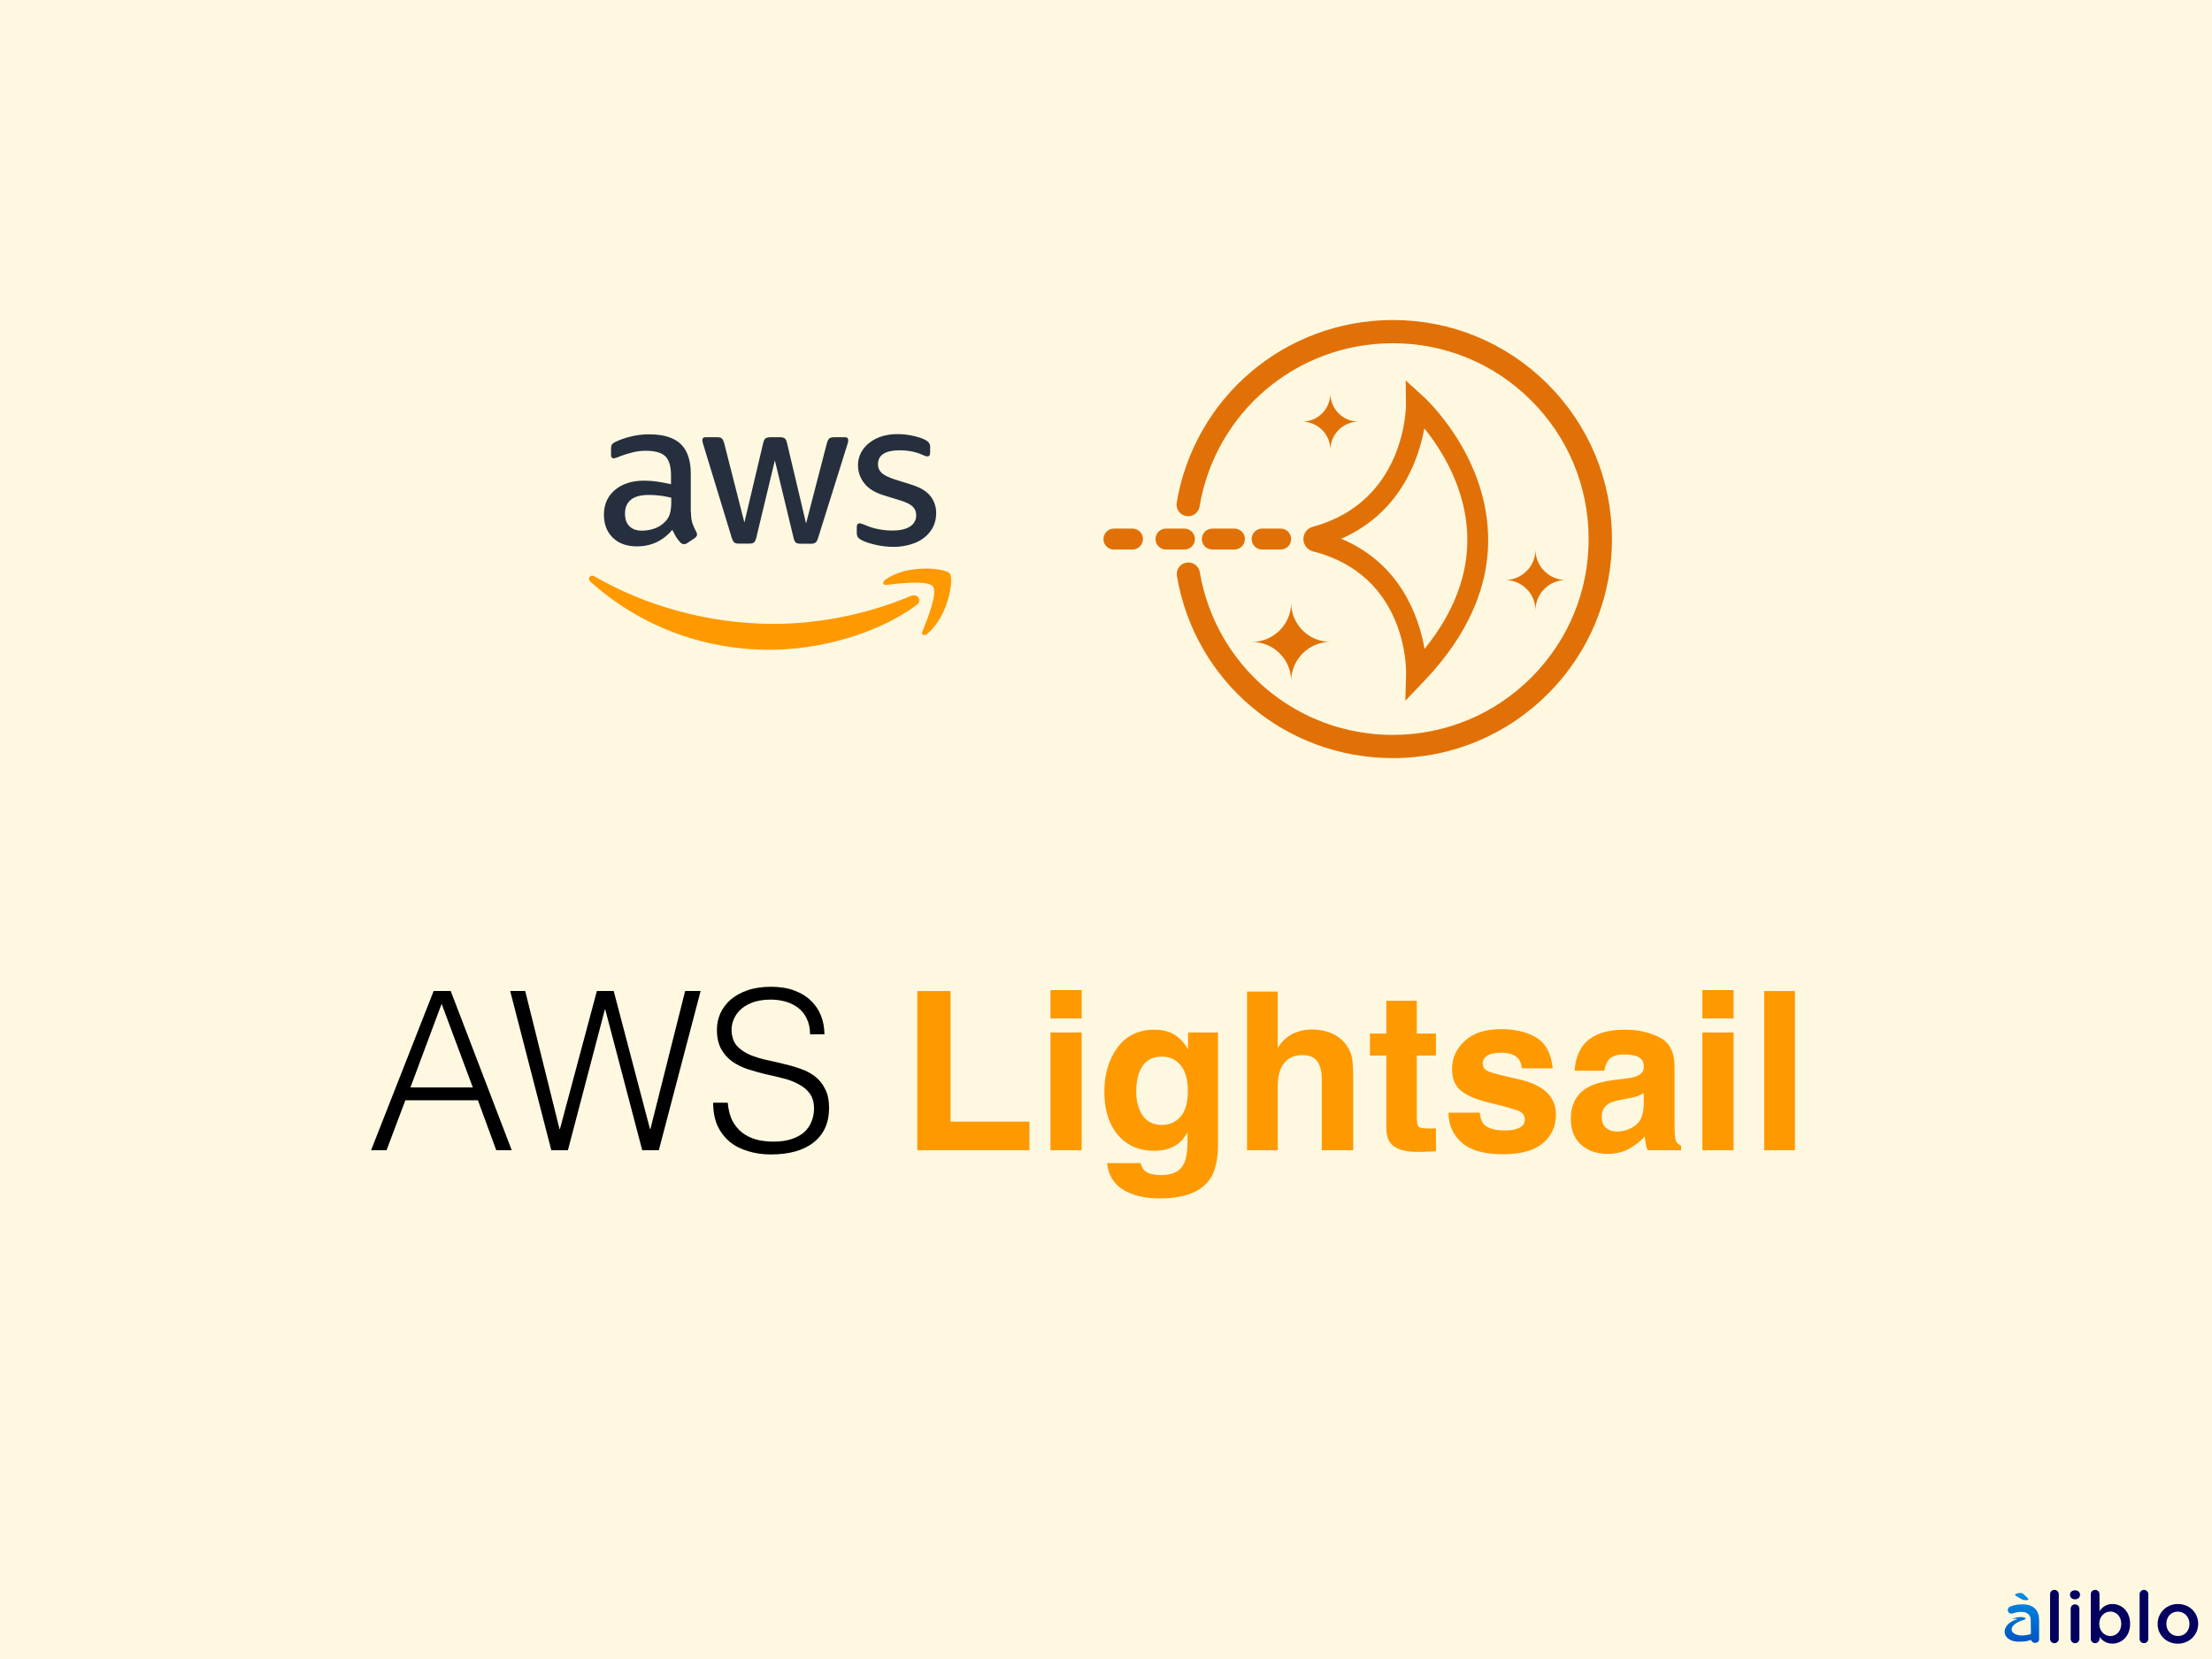 <svg width="800" height="600" viewBox="0 0 800 600" fill="none" xmlns="http://www.w3.org/2000/svg">
<rect width="800" height="600" fill="#FFF8E1"/>
<path d="M134.2 416L156.84 358.4H163L185.08 416H179.48L172.84 397.92H146.6L139.8 416H134.2ZM148.44 393.28H171L159.72 363.04L148.44 393.28ZM235.071 408.32H235.231L247.791 358.4H253.391L238.271 416H232.271L218.911 365.12H218.751L205.391 416H199.391L184.511 358.4H189.951L202.351 408.32H202.511L215.871 358.4H221.951L235.071 408.32ZM263.204 398.8C263.418 401.36 263.978 403.547 264.884 405.36C265.844 407.12 267.044 408.56 268.484 409.68C269.978 410.8 271.684 411.627 273.604 412.16C275.524 412.64 277.578 412.88 279.764 412.88C282.324 412.88 284.538 412.56 286.404 411.92C288.271 411.28 289.791 410.427 290.964 409.36C292.138 408.24 292.991 406.96 293.524 405.52C294.111 404.08 294.404 402.56 294.404 400.96C294.404 398.72 293.898 396.907 292.884 395.52C291.871 394.133 290.538 393.013 288.884 392.16C287.284 391.253 285.418 390.533 283.284 390C281.204 389.467 279.044 388.96 276.804 388.48C274.618 387.947 272.458 387.333 270.324 386.64C268.244 385.947 266.378 385.013 264.724 383.84C263.124 382.667 261.818 381.173 260.804 379.36C259.791 377.493 259.284 375.147 259.284 372.32C259.284 370.347 259.684 368.427 260.484 366.56C261.338 364.693 262.564 363.04 264.164 361.6C265.818 360.16 267.871 359.013 270.324 358.16C272.778 357.307 275.604 356.88 278.804 356.88C282.058 356.88 284.884 357.333 287.284 358.24C289.738 359.147 291.764 360.4 293.364 362C294.964 363.547 296.164 365.36 296.964 367.44C297.764 369.52 298.164 371.733 298.164 374.08H292.964C292.964 371.893 292.564 370 291.764 368.4C291.018 366.8 289.978 365.493 288.644 364.48C287.311 363.467 285.791 362.72 284.084 362.24C282.378 361.76 280.618 361.52 278.804 361.52C276.031 361.52 273.684 361.92 271.764 362.72C269.898 363.467 268.404 364.453 267.284 365.68C266.164 366.907 265.391 368.267 264.964 369.76C264.538 371.253 264.458 372.747 264.724 374.24C265.044 376.107 265.791 377.6 266.964 378.72C268.138 379.84 269.578 380.773 271.284 381.52C272.991 382.213 274.858 382.8 276.884 383.28C278.964 383.707 281.071 384.187 283.204 384.72C285.338 385.2 287.391 385.787 289.364 386.48C291.391 387.173 293.178 388.107 294.724 389.28C296.271 390.453 297.498 391.973 298.404 393.84C299.364 395.653 299.844 397.947 299.844 400.72C299.844 406.053 298.004 410.187 294.324 413.12C290.644 416.053 285.471 417.52 278.804 417.52C275.818 417.52 273.044 417.12 270.484 416.32C267.924 415.573 265.711 414.427 263.844 412.88C261.978 411.28 260.511 409.333 259.444 407.04C258.431 404.693 257.924 401.947 257.924 398.8H263.204Z" fill="black"/>
<path d="M331.75 358.422H343.781V405.648H372.297V416H331.75V358.422ZM391.203 373.422V416H379.914V373.422H391.203ZM391.203 358.07V368.344H379.914V358.07H391.203ZM414.055 423.461C415.253 424.477 417.271 424.984 420.109 424.984C424.12 424.984 426.802 423.643 428.156 420.961C429.042 419.242 429.484 416.352 429.484 412.289V409.555C428.417 411.378 427.271 412.745 426.047 413.656C423.833 415.349 420.956 416.195 417.414 416.195C411.945 416.195 407.57 414.281 404.289 410.453C401.034 406.599 399.406 401.391 399.406 394.828C399.406 388.5 400.982 383.188 404.133 378.891C407.284 374.568 411.75 372.406 417.531 372.406C419.667 372.406 421.529 372.732 423.117 373.383C425.826 374.503 428.013 376.56 429.68 379.555V373.422H440.5V413.812C440.5 419.307 439.576 423.448 437.727 426.234C434.549 431.026 428.456 433.422 419.445 433.422C414.003 433.422 409.562 432.354 406.125 430.219C402.688 428.083 400.786 424.893 400.422 420.648H412.531C412.844 421.951 413.352 422.888 414.055 423.461ZM412.18 401.469C413.69 405.062 416.398 406.859 420.305 406.859C422.909 406.859 425.109 405.883 426.906 403.93C428.703 401.951 429.602 398.812 429.602 394.516C429.602 390.479 428.742 387.406 427.023 385.297C425.331 383.188 423.052 382.133 420.188 382.133C416.281 382.133 413.586 383.969 412.102 387.641C411.32 389.594 410.93 392.003 410.93 394.867C410.93 397.341 411.346 399.542 412.18 401.469ZM489.406 391V416H478.039V390.102C478.039 387.81 477.648 385.961 476.867 384.555C475.852 382.576 473.924 381.586 471.086 381.586C468.143 381.586 465.904 382.576 464.367 384.555C462.857 386.508 462.102 389.307 462.102 392.953V416H451.008V358.617H462.102V378.969C463.716 376.495 465.578 374.776 467.688 373.812C469.823 372.823 472.062 372.328 474.406 372.328C477.036 372.328 479.419 372.784 481.555 373.695C483.716 374.607 485.487 376 486.867 377.875C488.039 379.464 488.755 381.104 489.016 382.797C489.276 384.464 489.406 387.198 489.406 391ZM519.328 408.07V416.391L514.055 416.586C508.794 416.768 505.201 415.857 503.273 413.852C502.023 412.576 501.398 410.609 501.398 407.953V381.742H495.461V373.812H501.398V361.938H512.414V373.812H519.328V381.742H512.414V404.242C512.414 405.987 512.635 407.081 513.078 407.523C513.521 407.94 514.875 408.148 517.141 408.148C517.479 408.148 517.831 408.148 518.195 408.148C518.586 408.122 518.964 408.096 519.328 408.07ZM555.812 375.375C559.146 377.51 561.06 381.182 561.555 386.391H550.422C550.266 384.958 549.862 383.826 549.211 382.992C547.987 381.482 545.904 380.727 542.961 380.727C540.539 380.727 538.807 381.104 537.766 381.859C536.75 382.615 536.242 383.5 536.242 384.516C536.242 385.792 536.789 386.716 537.883 387.289C538.977 387.888 542.844 388.917 549.484 390.375C553.911 391.417 557.232 392.992 559.445 395.102C561.633 397.237 562.727 399.906 562.727 403.109C562.727 407.328 561.151 410.779 558 413.461C554.875 416.117 550.031 417.445 543.469 417.445C536.776 417.445 531.828 416.039 528.625 413.227C525.448 410.388 523.859 406.781 523.859 402.406H535.148C535.383 404.385 535.891 405.792 536.672 406.625C538.052 408.109 540.604 408.852 544.328 408.852C546.516 408.852 548.247 408.526 549.523 407.875C550.826 407.224 551.477 406.247 551.477 404.945C551.477 403.695 550.956 402.745 549.914 402.094C548.872 401.443 545.005 400.323 538.312 398.734C533.495 397.536 530.096 396.039 528.117 394.242C526.138 392.471 525.148 389.919 525.148 386.586C525.148 382.654 526.685 379.281 529.758 376.469C532.857 373.63 537.206 372.211 542.805 372.211C548.117 372.211 552.453 373.266 555.812 375.375ZM572.609 378.031C575.552 374.281 580.604 372.406 587.766 372.406C592.427 372.406 596.568 373.331 600.188 375.18C603.807 377.029 605.617 380.518 605.617 385.648V405.18C605.617 406.534 605.643 408.174 605.695 410.102C605.773 411.56 605.995 412.549 606.359 413.07C606.724 413.591 607.271 414.021 608 414.359V416H595.891C595.552 415.141 595.318 414.333 595.188 413.578C595.057 412.823 594.953 411.964 594.875 411C593.339 412.667 591.568 414.086 589.562 415.258C587.167 416.638 584.458 417.328 581.438 417.328C577.583 417.328 574.393 416.234 571.867 414.047C569.367 411.833 568.117 408.708 568.117 404.672C568.117 399.438 570.135 395.648 574.172 393.305C576.385 392.029 579.641 391.117 583.938 390.57L587.727 390.102C589.784 389.841 591.255 389.516 592.141 389.125C593.729 388.448 594.523 387.393 594.523 385.961C594.523 384.216 593.911 383.018 592.688 382.367C591.49 381.69 589.719 381.352 587.375 381.352C584.745 381.352 582.883 382.003 581.789 383.305C581.008 384.268 580.487 385.57 580.227 387.211H569.484C569.719 383.487 570.76 380.427 572.609 378.031ZM580.891 407.953C581.932 408.812 583.208 409.242 584.719 409.242C587.115 409.242 589.315 408.539 591.32 407.133C593.352 405.727 594.406 403.161 594.484 399.438V395.297C593.781 395.74 593.065 396.104 592.336 396.391C591.633 396.651 590.656 396.898 589.406 397.133L586.906 397.602C584.562 398.018 582.883 398.526 581.867 399.125C580.148 400.141 579.289 401.716 579.289 403.852C579.289 405.753 579.823 407.12 580.891 407.953ZM626.984 373.422V416H615.695V373.422H626.984ZM626.984 358.07V368.344H615.695V358.07H626.984ZM638.039 358.422H649.172V416H638.039V358.422Z" fill="#FF9900"/>
<g clip-path="url(#clip0_5188_13004)">
<path d="M249.917 185.328C249.883 186.632 250.044 187.933 250.396 189.189C250.783 190.263 251.249 191.308 251.79 192.314C251.984 192.611 252.09 192.957 252.096 193.312C252.096 193.745 251.834 194.179 251.268 194.613L248.523 196.435C248.192 196.673 247.798 196.808 247.39 196.825C246.894 196.791 246.428 196.575 246.083 196.218C245.496 195.59 244.971 194.907 244.514 194.179C244.079 193.442 243.643 192.617 243.164 191.62C239.765 195.61 235.495 197.605 230.354 197.605C226.693 197.605 223.775 196.564 221.64 194.481C219.505 192.398 218.416 189.623 218.416 186.152C218.416 182.465 219.723 179.472 222.381 177.216C225.039 174.96 228.568 173.832 233.055 173.832C234.601 173.845 236.144 173.961 237.674 174.179C239.286 174.396 240.941 174.743 242.684 175.134V171.967C242.684 168.669 241.987 166.371 240.636 165.026C239.242 163.681 236.889 163.03 233.534 163.03C231.949 163.03 230.369 163.219 228.829 163.594C227.227 163.974 225.655 164.467 224.123 165.069C223.628 165.29 223.118 165.478 222.598 165.633C222.373 165.707 222.138 165.751 221.901 165.763C221.291 165.763 220.986 165.329 220.986 164.418V162.293C220.986 161.598 221.073 161.077 221.291 160.774C221.62 160.379 222.038 160.067 222.511 159.863C224.259 159.002 226.101 158.347 228.001 157.911C230.221 157.344 232.506 157.067 234.798 157.087C239.984 157.087 243.773 158.258 246.213 160.601C248.61 162.943 249.829 166.5 249.829 171.273V185.328H249.917ZM232.228 191.922C233.756 191.905 235.272 191.642 236.715 191.141C238.314 190.59 239.741 189.633 240.854 188.364C241.556 187.564 242.063 186.614 242.336 185.587C242.635 184.351 242.781 183.083 242.771 181.812V179.992C241.45 179.672 240.112 179.426 238.763 179.255C237.405 179.083 236.037 178.997 234.667 178.996C231.748 178.996 229.613 179.559 228.176 180.731C226.738 181.903 226.041 183.551 226.041 185.72C226.041 187.759 226.564 189.277 227.653 190.319C228.699 191.403 230.223 191.924 232.228 191.924V191.922ZM267.214 196.607C266.429 196.607 265.907 196.477 265.558 196.174C265.209 195.913 264.904 195.306 264.643 194.482L254.404 160.948C254.205 160.386 254.074 159.804 254.012 159.212C254.012 158.518 254.36 158.127 255.058 158.127H259.327C260.155 158.127 260.722 158.257 261.027 158.561C261.375 158.821 261.637 159.429 261.898 160.253L269.218 188.971L276.015 160.254C276.232 159.386 276.494 158.822 276.842 158.562C277.191 158.301 277.801 158.128 278.586 158.128H282.072C282.9 158.128 283.467 158.258 283.816 158.562C284.164 158.822 284.469 159.43 284.644 160.254L291.528 189.319L299.063 160.254C299.324 159.386 299.629 158.822 299.934 158.562C300.283 158.301 300.849 158.128 301.634 158.128H305.686C306.383 158.128 306.775 158.475 306.775 159.213C306.765 159.446 306.736 159.678 306.688 159.907C306.619 160.277 306.517 160.64 306.383 160.992L295.882 194.526C295.621 195.393 295.316 195.957 294.967 196.218C294.475 196.532 293.896 196.683 293.312 196.651H289.565C288.737 196.651 288.17 196.521 287.821 196.218C287.473 195.914 287.168 195.35 286.993 194.482L280.241 166.5L273.531 194.438C273.313 195.306 273.052 195.87 272.703 196.174C272.354 196.478 271.744 196.608 270.96 196.608L267.214 196.607ZM323.2 197.779C320.94 197.781 318.688 197.519 316.49 196.998C314.312 196.477 312.613 195.913 311.48 195.262C310.783 194.872 310.304 194.438 310.129 194.047C309.96 193.664 309.871 193.25 309.868 192.832V190.621C309.868 189.71 310.217 189.276 310.87 189.276C311.137 189.277 311.402 189.321 311.654 189.406C311.916 189.493 312.308 189.667 312.744 189.84C314.283 190.514 315.889 191.023 317.536 191.358C319.243 191.703 320.98 191.878 322.721 191.879C325.466 191.879 327.601 191.402 329.082 190.447C329.792 190.021 330.376 189.415 330.774 188.691C331.172 187.967 331.37 187.151 331.349 186.326C331.364 185.768 331.268 185.212 331.066 184.691C330.864 184.169 330.56 183.693 330.172 183.29C329.388 182.465 327.906 181.727 325.772 181.033L319.453 179.081C316.272 178.084 313.92 176.609 312.482 174.656C311.079 172.856 310.314 170.644 310.304 168.366C310.268 166.686 310.674 165.026 311.48 163.55C312.258 162.154 313.328 160.941 314.618 159.993C315.976 158.969 317.512 158.204 319.149 157.736C320.933 157.225 322.782 156.977 324.638 157C325.614 156.993 326.589 157.051 327.557 157.174C328.559 157.304 329.475 157.477 330.389 157.651C331.261 157.868 332.088 158.084 332.872 158.345C333.508 158.541 334.122 158.803 334.702 159.126C335.215 159.383 335.662 159.755 336.009 160.211C336.293 160.633 336.43 161.135 336.401 161.642V163.681C336.401 164.592 336.053 165.07 335.399 165.07C335.051 165.07 334.484 164.896 333.744 164.549C331.26 163.421 328.472 162.857 325.378 162.857C322.895 162.857 320.934 163.247 319.584 164.072C318.233 164.897 317.536 166.155 317.536 167.933C317.524 168.509 317.634 169.081 317.859 169.612C318.085 170.143 318.42 170.62 318.843 171.013C319.715 171.837 321.326 172.662 323.636 173.399L329.823 175.35C332.961 176.348 335.225 177.736 336.576 179.515C337.906 181.26 338.611 183.398 338.58 185.588C338.602 187.331 338.214 189.054 337.447 190.62C336.674 192.105 335.589 193.407 334.267 194.438C332.828 195.553 331.185 196.378 329.43 196.868C327.412 197.486 325.311 197.794 323.2 197.779L323.2 197.779Z" fill="#252F3E"/>
<path d="M331.435 218.861C317.1 229.403 296.274 234.999 278.367 234.999C253.271 235 230.659 225.76 213.58 210.403C212.23 209.188 213.45 207.54 215.062 208.493C233.535 219.165 256.322 225.629 279.893 225.629C295.795 225.629 313.267 222.331 329.344 215.564C331.74 214.479 333.788 217.126 331.436 218.862L331.435 218.861Z" fill="#FF9900"/>
<path d="M337.404 212.095C335.574 209.752 325.292 210.967 320.63 211.531C319.235 211.704 319.018 210.489 320.281 209.579C328.472 203.852 341.935 205.501 343.503 207.41C345.072 209.362 343.068 222.767 335.4 229.187C334.223 230.185 333.09 229.664 333.613 228.363C335.356 224.068 339.234 214.394 337.404 212.095Z" fill="#FF9900"/>
</g>
<path d="M508.258 253.438L508.531 243.633C508.57 242.148 508.961 208.047 474.859 199.414C472.828 198.906 471.422 197.07 471.383 195C471.383 192.891 472.75 191.055 474.781 190.508C508.609 181.367 508.492 146.641 508.492 146.289L508.375 137.578L514.82 143.438C515.719 144.258 537.125 164.023 538.18 193.125C538.844 211.68 531.031 229.57 515.016 246.367L508.258 253.438V253.438ZM485.094 194.844C506.617 203.906 513.219 223.203 515.211 234.688C525.953 221.367 531.148 207.539 530.641 193.398C530.055 176.25 521.148 162.383 515.133 154.922C513.063 166.25 506.422 185.469 485.094 194.844V194.844ZM428.375 198.75H421.695C419.625 198.75 417.906 197.07 417.906 194.961C417.906 192.891 419.586 191.172 421.695 191.172H428.375C430.445 191.172 432.164 192.852 432.164 194.961C432.164 197.031 430.484 198.75 428.375 198.75ZM409.586 198.75H402.867C400.797 198.75 399.078 197.07 399.078 194.961C399.078 192.891 400.758 191.172 402.867 191.172H409.586C411.656 191.172 413.375 192.852 413.375 194.961C413.336 197.031 411.656 198.75 409.586 198.75V198.75ZM446.461 198.75H438.453C436.383 198.75 434.664 197.07 434.664 194.961C434.664 192.891 436.344 191.172 438.453 191.172H446.461C448.531 191.172 450.25 192.852 450.25 194.961C450.211 197.031 448.531 198.75 446.461 198.75ZM463.18 198.75H456.461C454.391 198.75 452.672 197.07 452.672 194.961C452.672 192.891 454.352 191.172 456.461 191.172H463.18C465.25 191.172 466.969 192.852 466.969 194.961C466.969 197.031 465.289 198.75 463.18 198.75ZM491.383 152.5C485.719 152.5 481.148 147.93 481.148 142.266C481.148 147.93 476.578 152.5 470.914 152.5C476.578 152.5 481.148 157.07 481.148 162.734C481.148 157.07 485.719 152.5 491.383 152.5ZM566.344 209.766C560.25 209.766 555.328 204.844 555.328 198.75C555.328 204.844 550.406 209.766 544.312 209.766C550.406 209.766 555.328 214.687 555.328 220.781C555.328 214.687 560.25 209.766 566.344 209.766ZM481.148 232.148C473.336 232.148 466.969 225.82 466.969 217.969C466.969 225.781 460.641 232.148 452.789 232.148C460.602 232.148 466.969 238.477 466.969 246.328C467.008 238.477 473.336 232.148 481.148 232.148V232.148Z" fill="#E17107"/>
<path d="M503.727 274.18C464.938 274.18 432.126 246.523 425.641 208.32C425.251 206.055 426.774 203.867 429.079 203.477C431.383 203.125 433.532 204.609 433.922 206.914C439.743 241.055 469.079 265.781 503.727 265.781H504.001C522.907 265.703 540.68 258.281 554 244.844C567.321 231.406 574.625 213.594 574.547 194.688C574.469 175.781 567.047 158.008 553.61 144.687C540.25 131.406 522.555 124.141 503.727 124.141H503.454C468.844 124.258 439.547 149.102 433.844 183.203C433.454 185.508 431.305 187.031 429.001 186.641C426.696 186.25 425.172 184.102 425.563 181.797C432.008 143.672 464.743 115.898 503.454 115.742H503.766C524.821 115.742 544.625 123.906 559.586 138.75C574.586 153.672 582.907 173.516 582.985 194.688C583.063 215.859 574.899 235.781 559.977 250.781C545.055 265.781 525.211 274.102 504.04 274.18H503.727V274.18Z" fill="#E17107"/>
<path d="M741.436 592.713C741.436 593.599 742.139 594.276 742.999 594.276C743.884 594.276 744.588 593.599 744.588 592.713V576.563C744.588 575.703 743.884 575 742.999 575C742.113 575 741.436 575.703 741.436 576.563V592.713Z" fill="#030060"/>
<path d="M748.655 576.849C748.655 577.787 749.436 578.412 750.452 578.412C751.468 578.412 752.249 577.787 752.249 576.849V576.693C752.249 575.755 751.468 575.156 750.452 575.156C749.436 575.156 748.655 575.755 748.655 576.693V576.849ZM748.889 592.713C748.889 593.599 749.592 594.276 750.452 594.276C751.338 594.276 752.041 593.599 752.041 592.713V581.825C752.041 580.939 751.338 580.236 750.452 580.236C749.566 580.236 748.889 580.939 748.889 581.825V592.713Z" fill="#030060"/>
<path d="M756.16 592.713C756.16 593.573 756.864 594.276 757.723 594.276C758.609 594.276 759.312 593.573 759.312 592.713V592.01C760.276 593.287 761.709 594.433 764.001 594.433C767.257 594.433 770.383 591.854 770.383 587.295V587.243C770.383 582.658 767.231 580.106 764.001 580.106C761.761 580.106 760.328 581.252 759.312 582.685V576.563C759.312 575.677 758.609 575 757.723 575C756.838 575 756.16 575.677 756.16 576.563V592.713ZM763.246 591.698C761.11 591.698 759.234 589.926 759.234 587.295V587.243C759.234 584.612 761.11 582.841 763.246 582.841C765.382 582.841 767.179 584.586 767.179 587.243V587.295C767.179 590.004 765.408 591.698 763.246 591.698Z" fill="#030060"/>
<path d="M773.819 592.713C773.819 593.599 774.522 594.276 775.382 594.276C776.268 594.276 776.971 593.599 776.971 592.713V576.563C776.971 575.703 776.268 575 775.382 575C774.496 575 773.819 575.703 773.819 576.563V592.713Z" fill="#030060"/>
<path d="M787.629 594.459C791.875 594.459 795.001 591.203 795.001 587.295V587.243C795.001 583.31 791.901 580.106 787.681 580.106C783.461 580.106 780.335 583.362 780.335 587.295V587.347C780.335 591.255 783.435 594.459 787.629 594.459ZM787.681 591.698C785.232 591.698 783.487 589.692 783.487 587.295V587.243C783.487 584.847 785.102 582.867 787.629 582.867C790.103 582.867 791.849 584.873 791.849 587.295V587.347C791.849 589.718 790.234 591.698 787.681 591.698Z" fill="#030060"/>
<path d="M736.96 590.09C735.74 590.65 734.453 591.046 733.208 591.294C728.074 592.314 725.36 589.099 729.634 586.781C730.099 586.529 730.632 586.291 731.228 586.075L732.011 585.826C732.241 585.763 732.463 585.661 732.534 585.515C732.905 584.723 729.731 584.467 727.622 585.589C728.458 585.431 729.186 585.408 729.668 585.609C724.878 586.845 723.788 590.757 726.335 592.642C727.649 593.615 729.127 593.873 731.832 593.682C733.637 593.555 735.48 592.837 736.96 591.969V590.09Z" fill="url(#paint0_linear_5188_13004)"/>
<path d="M734.542 592.784C734.542 593.607 735.171 594.165 736.03 594.165C736.89 594.165 737.478 593.644 737.478 592.784V586.011C737.478 584.214 737.009 582.755 735.993 581.765C735.029 580.776 733.492 580.228 731.434 580.228C729.637 580.228 728.308 580.541 727.006 581.036C726.537 581.218 726.146 581.713 726.146 582.286C726.146 583.016 726.745 583.589 727.475 583.589C727.631 583.589 727.787 583.563 727.97 583.511C728.829 583.172 729.819 582.964 731.018 582.964C733.232 582.964 734.43 584.006 734.43 585.959V585.968L734.542 592.784Z" fill="url(#paint1_linear_5188_13004)"/>
<path d="M733.611 578.379C733.611 578.591 733.273 578.721 732.805 578.721C732.077 578.721 731.583 578.64 730.984 578.282L729.216 577.24C728.956 577.093 728.774 576.93 728.774 576.751C728.774 576.442 729.814 576.116 730.646 576.116C731.192 576.116 731.609 576.295 731.895 576.589L733.377 578.021C733.481 578.119 733.611 578.265 733.611 578.379Z" fill="url(#paint2_linear_5188_13004)"/>
<defs>
<linearGradient id="paint0_linear_5188_13004" x1="725" y1="576.116" x2="725" y2="594.165" gradientUnits="userSpaceOnUse">
<stop stop-color="#008EE3"/>
<stop offset="1" stop-color="#0055C2"/>
</linearGradient>
<linearGradient id="paint1_linear_5188_13004" x1="725" y1="576.116" x2="725" y2="594.165" gradientUnits="userSpaceOnUse">
<stop stop-color="#008EE3"/>
<stop offset="1" stop-color="#0055C2"/>
</linearGradient>
<linearGradient id="paint2_linear_5188_13004" x1="725" y1="576.116" x2="725" y2="594.165" gradientUnits="userSpaceOnUse">
<stop stop-color="#008EE3"/>
<stop offset="1" stop-color="#0055C2"/>
</linearGradient>
<clipPath id="clip0_5188_13004">
<rect width="131" height="78" fill="white" transform="translate(213 157)"/>
</clipPath>
</defs>
</svg>
